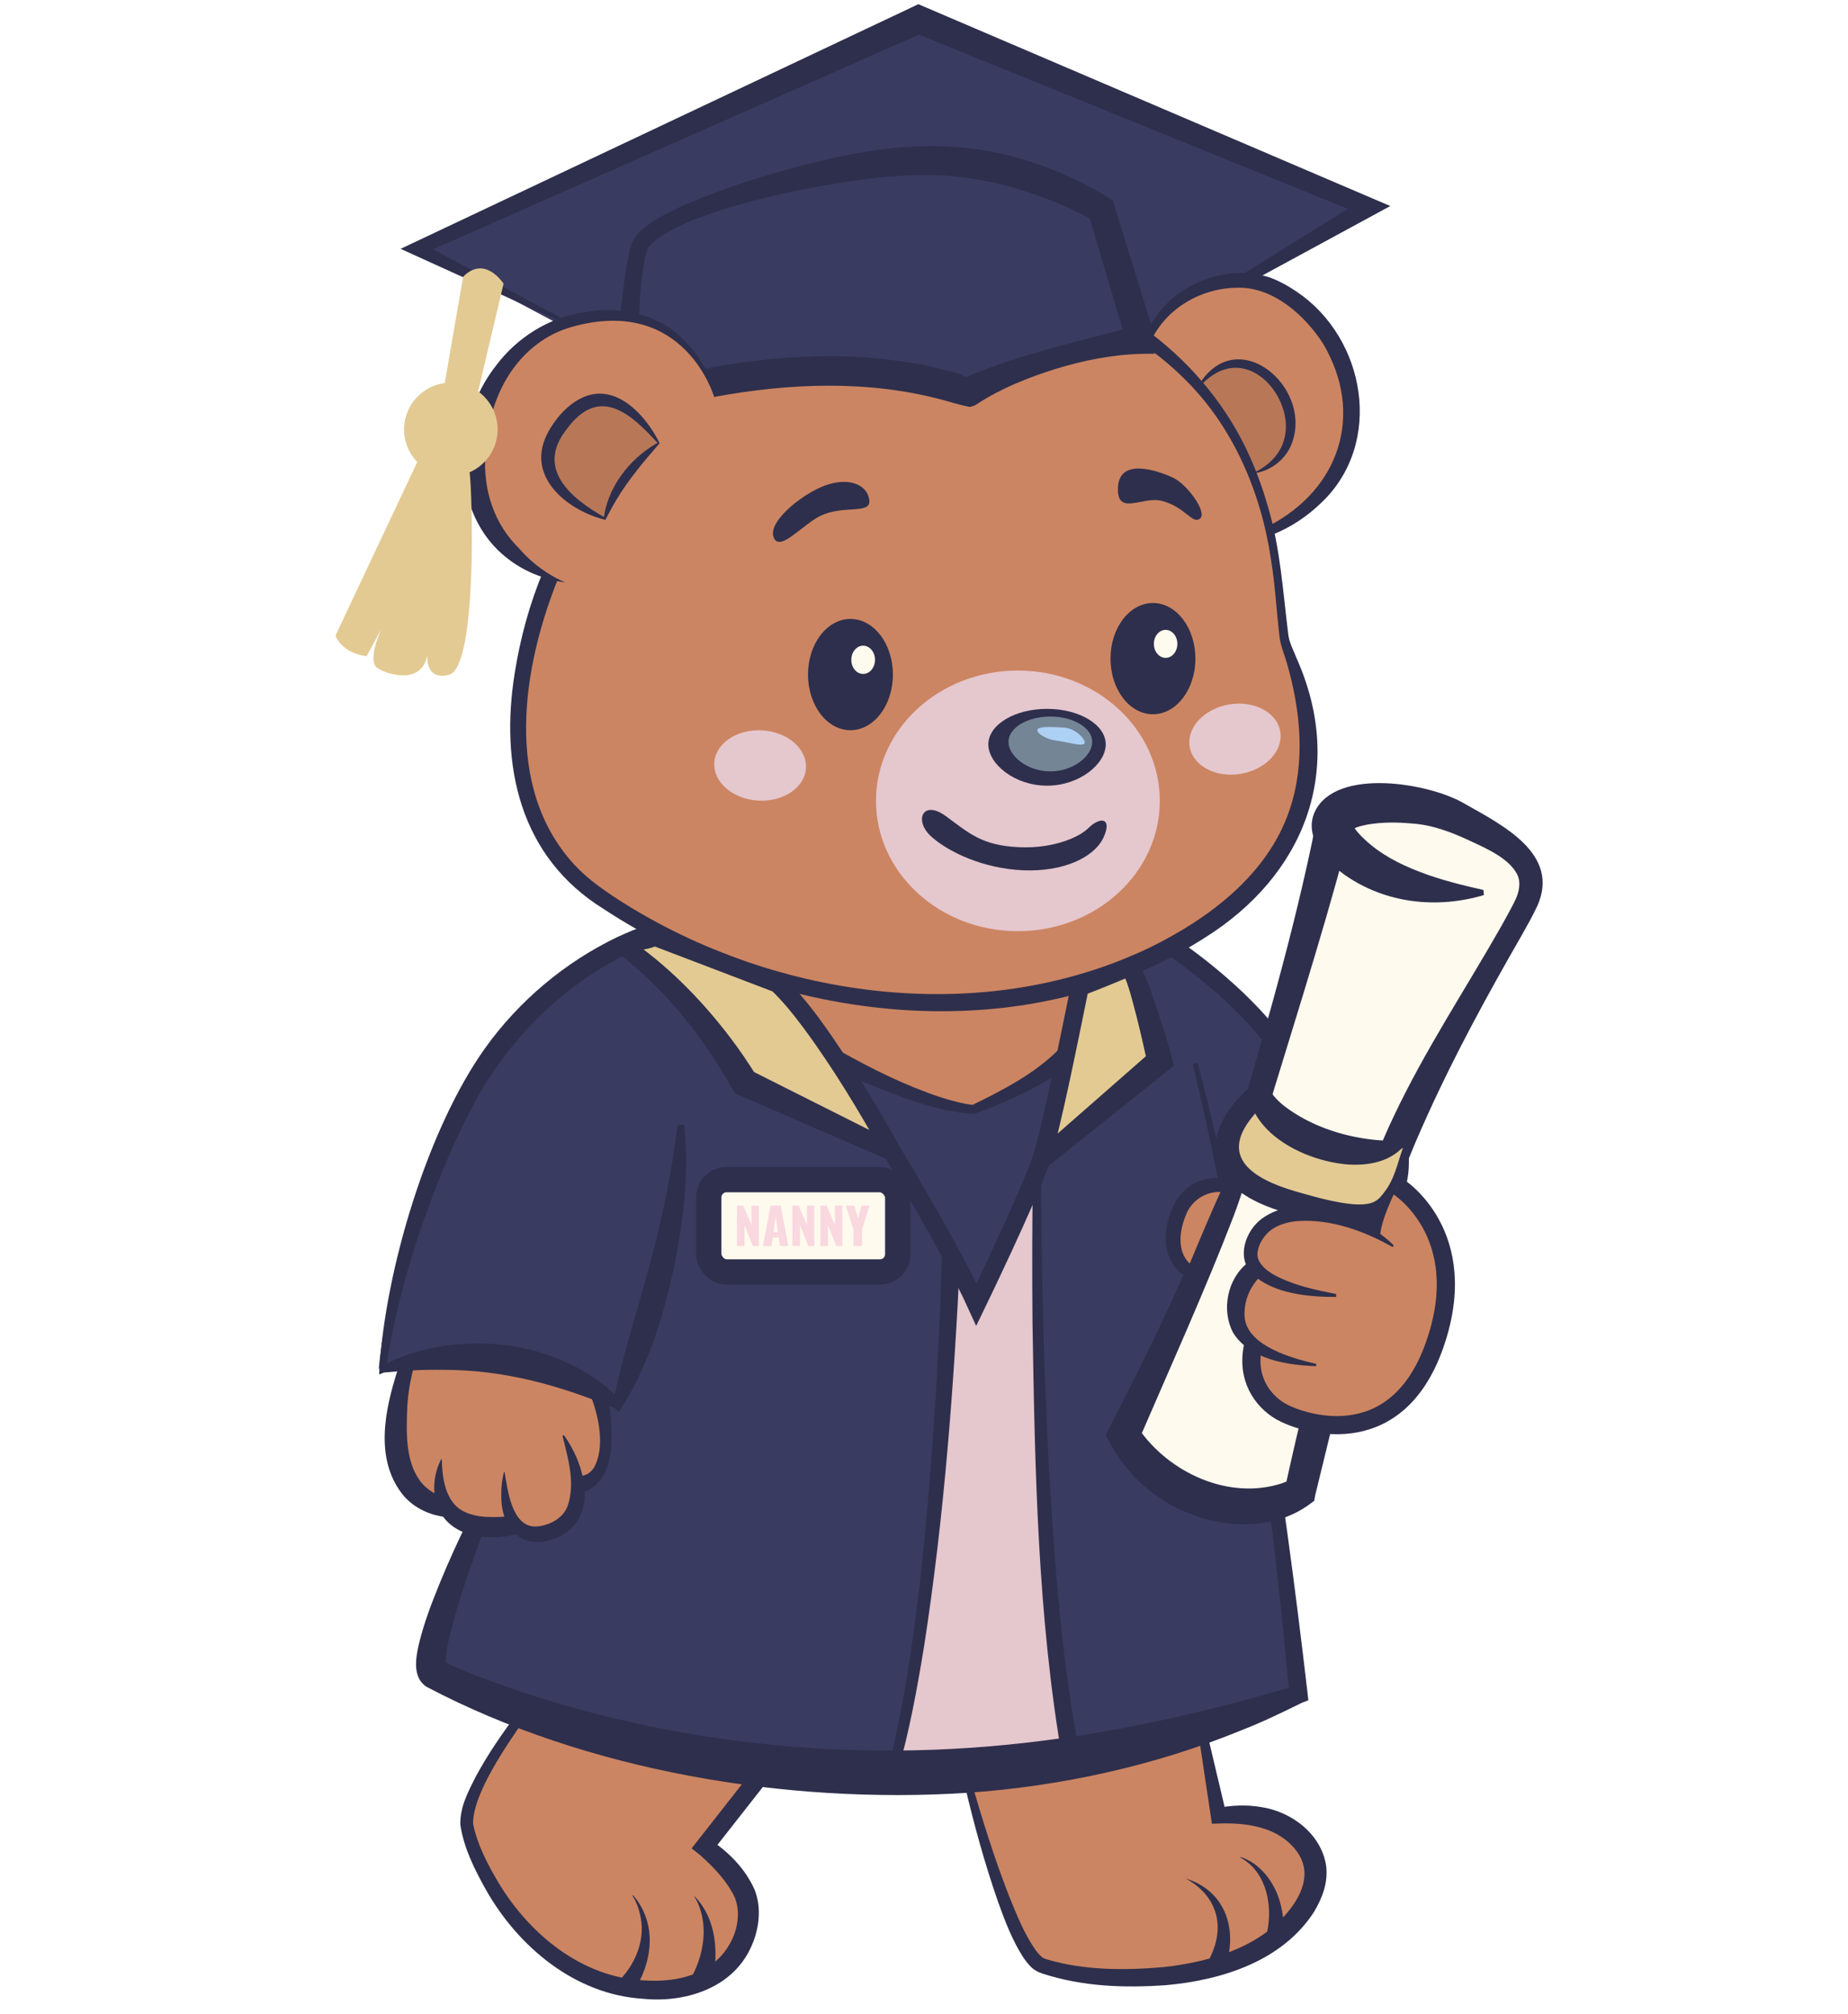 <?xml version="1.0" encoding="UTF-8"?>
<svg id="Layer_7" xmlns="http://www.w3.org/2000/svg" viewBox="0 0 558.56 608.7">
  <defs>
    <style>
      .cls-1 {
        fill: none;
        stroke-width: 5.49px;
      }

      .cls-1, .cls-2 {
        stroke: #2e2f4c;
        stroke-miterlimit: 10;
      }

      .cls-3 {
        fill: #748596;
      }

      .cls-4, .cls-2 {
        fill: #fffaee;
      }

      .cls-5 {
        fill: #b87858;
      }

      .cls-2 {
        stroke-width: 7.65px;
      }

      .cls-6 {
        fill: #3a3b61;
      }

      .cls-7 {
        fill: #cc8562;
      }

      .cls-8 {
        fill: #add1f5;
      }

      .cls-9 {
        fill: #2e2f4c;
      }

      .cls-10 {
        fill: #e5c7ce;
      }

      .cls-11 {
        fill: #e3ca93;
      }

      .cls-12 {
        fill: #f9d8e0;
      }
    </style>
  </defs>
  <g>
    <path class="cls-7" d="M229.51,538.68l-16.36,20.85s8.54,5.95,12.14,13.98c4.22,9.43-2.25,32.04-32.19,29.03-34.13-3.44-50.18-39.8-51.72-49.34-1.54-9.56,16.62-33.51,16.62-33.51l71.51,19Z"/>
    <path class="cls-7" d="M363.99,526.26l4.6,23.86c18.21-2.09,27.21,6.7,29.09,14.86,1.7,7.35-4.93,21.64-24.69,29.09-21.06,7.94-48.76,5.02-57.97,1.26s-22.18-55.04-22.18-55.04l71.15-14.02Z"/>
    <path class="cls-9" d="M158.85,519.1c-5.32,7.72-16.02,22.88-15.85,32.04,1.24,6.25,4.36,12.19,7.6,17.67,9.4,15.71,25.28,28.77,44.09,29.65,7.01.46,14.47-.55,20.17-4.66,6.23-4.35,10.02-13.12,7.25-20.36-2.41-5.1-6.57-9.4-10.79-13.09,0,0-2.27-1.8-2.27-1.8l1.68-2.15,16.36-20.85,4.32,3.39-16.36,20.85-.59-3.95c5.73,3.73,10.65,8.72,13.54,15.01,2.39,5.81,1.41,12.61-1.23,18.03-5.76,12.13-20.02,16.41-32.47,15.12-20.49-1.27-37.68-15.69-47.45-32.97-3.41-6.13-6.62-12.48-7.7-19.51-.23-5.33,2.35-10.07,4.63-14.62,3.74-6.92,8.13-13.29,12.85-19.5l2.23,1.69h0Z"/>
    <path class="cls-9" d="M293.64,538.58c3.39,11.69,7.02,23.36,11.47,34.68,2.24,5.5,4.49,11.12,7.84,15.96.44.6,1.17,1.47,1.7,1.94,0,0,.42.34.42.34.18.16.35.17.52.31.08.06.85.27.98.33,11.24,3.34,23.67,3.32,35.33,2.27,14.9-1.65,31.48-6.71,39.8-20.03,3.96-6.63,3.5-12.57-2.35-17.76-5.52-4.82-13.45-5.82-20.75-5.58,0,0-2.3.08-2.3.08l-.3-1.99-3.6-24.05,2.65-.51,5.61,23.66-2.6-1.91c4.2-.77,8.62-1.01,13.05-.26,9.28,1.36,18.36,8.21,19.74,17.92.56,5.09-1.21,9.57-3.65,13.71-9.62,14.98-27.94,20.69-44.76,22.2-12.6.89-25.26.45-37.39-3.51-.45-.18-1.26-.44-1.68-.72-1.76-.92-2.83-2.44-3.95-3.95-3.48-5.34-5.69-11.26-7.81-17.15-4.04-11.63-7.29-23.48-10.09-35.46,0,0,2.14-.54,2.14-.54h0Z"/>
    <path class="cls-9" d="M209.67,572.78c7.05,6.91,7.69,17.97,5.43,27.11,0,0-6.1-2.24-6.1-2.24,1.4-2.84,2.63-5.83,3.19-8.98,1.05-5.34.48-11.2-2.52-15.9h0Z"/>
    <path class="cls-9" d="M191.35,572.71c7.51,8.77,5.91,20.46-.15,29.56,0,0-4.33-3.38-4.33-3.38.74-.88,1.53-1.75,2.26-2.66,3.57-4.68,5.62-10.57,4.56-16.49-.39-2.39-1.2-4.77-2.51-6.89l.17-.14h0Z"/>
    <path class="cls-9" d="M358.29,567.63c12.59,3.85,16.07,16.18,11.74,27.77,0,0-5.06-2.13-5.06-2.13.37-.99,1.13-2.37,1.51-3.39,3.84-9.18.46-17.66-8.19-22.26h0Z"/>
    <path class="cls-9" d="M374.95,561.16c5.39,1.71,9.35,6.53,11.32,11.75,1.53,4.12,1.96,8.8,1.89,13.18,0,0-5.45-.65-5.45-.65l.59-3.32c1.11-7.75-1.03-16.78-8.4-20.79,0,0,.06-.17.06-.17h0Z"/>
  </g>
  <polygon class="cls-7" points="225.77 293.39 247.58 327.14 298.73 347.99 341.7 327.14 336.09 286.07 225.77 293.39"/>
  <path class="cls-6" d="M204.63,339.76c0,39.11-19.08,84.41-19.08,84.41-34.81-23.85-71.06-10.49-71.06-10.49,0,0,2.38-34.81,22.89-77.74,20.51-42.92,58.59-54.15,58.59-54.15l55.73,38.24s25.8,13.88,41.3,15.07c0,0,19.51-7.83,27.93-16.28,0,0,24.93-68.22,32.03-32.93,0,0,19.88,13.03,31.79,29.46l-14.91,49.17-9.79-43.34c20.76,80.15,31.25,190.64,31.25,190.64-137.62,55.35-255.55-2.77-261.18-6.18-5.64-3.41,12.57-45,12.57-45l13.49-41.6,48.45-79.3Z"/>
  <path class="cls-7" d="M156.95,460.98l-3.52-16.06s-.87,10.81,3.52,16.06c2.09,2.49,5.36,3.73,10.47,1.98,15.9-5.46,3.8-29.04,3.8-29.04l4.41,14.93c13.9-1.53,6.46-27.92,6.46-27.92,0,0-22.52-15.23-57.89-8.93,0,0-13.49,39.1,11.9,43.84l-1.66-14.71s-6.84,24.9,22.51,19.85"/>
  <polygon class="cls-11" points="326.92 298.41 314.65 349.62 351.49 319 341.8 290.4 326.92 298.41"/>
  <path class="cls-11" d="M190.16,286.07s25.83,26.74,34.89,41.1l44.56,19.51-33.57-49.15-39.91-16.14-5.97,4.67Z"/>
  <path class="cls-10" d="M287.39,381.75s-5.57,124.46-17.78,149.58c0,0,34.96,1.94,54.21-3.77,0,0-13.46-72.1-10.38-172.47l-18.32,39.13-7.74-12.47Z"/>
  <g>
    <path class="cls-7" d="M364.6,281.12c-57.77,38.94-138.04,23.95-184.82-10.09-40.7-29.62-15.25-91.15-13.17-95.97-36.99-14.11-25.69-67.23,6.58-76.19,34.04-9.46,42.87,20.8,42.87,20.8,0,0,38.9-46.87,127.26-15.76h3.82c43.56,31.73,38.32,81.28,41.69,92.11,1.94,6.22,24.49,52.27-24.23,85.1Z"/>
    <g>
      <path class="cls-6" d="M413.66,62.57l-68.88,40.07c-33.29,4.83-52.13,15.89-52.13,15.89-23.93-8.19-51.14-3.84-64.88-4.62-13.68-.77-21.41.48-21.41.48-13.37.64-15.69-6.01-17.4-5.92h-.27s-62.6-33.31-62.6-33.31L277.67,5.89l135.99,56.68Z"/>
      <path class="cls-9" d="M292.2,114.07c-.49.02-1.13.2-1.5.44,0,0,.05-.02.05-.02l.11-.05.44-.19c17-7.33,35.05-11.14,52.85-15.91,0,0-3.53,5.56-3.53,5.55l-11.71-39.45,1.72,2.27c-6.75-3.78-14.06-6.8-21.45-9.14-7.48-2.31-15.17-3.89-22.9-4.47-15.86-.95-31.74,1.78-47.29,4.88-10.97,2.43-36.23,8.44-43.09,16.83-1.36,3.47-1.65,7.28-2.1,11-1.08,12.06-1.09,24.31-.1,36.39,0,0-5.95-4.23-5.95-4.23,8.59-2.91,17.24-5,26.12-6.71,24.79-4.64,50.88-5.5,75.33,1.49,1.06.3,2.01.77,3,1.32h0ZM293.1,122.97c-2.58-.48-5.36-1.36-7.92-2.05-22.67-6.17-46.71-5.17-69.65-.91-10.4,1.93-20.88,4.78-30.79,8.43,0,0,.07-6.33.07-6.33,1.44-12.37,2.22-24.58,3.84-36.9.51-3.66,1.02-7.4,2.13-10.98.5-1.89,1.95-3.74,3.28-4.84,5.8-4.79,12.92-7.52,19.76-10.28,7.73-3,15.6-5.52,23.56-7.75,30.91-8.49,56.29-11.47,86.37,2.3,4.38,2.01,8.53,4.26,12.59,6.92,0,0,.46,1.48.46,1.48,0,0,12.16,39.32,12.16,39.32,0,0,.91,5.5.91,5.5l-4.44.05c-8.96.16-17.91,1.96-26.45,4.58-8.19,2.59-16.26,5.77-23.47,10.46-.69.53-1.55.87-2.39,1h0Z"/>
      <polygon class="cls-9" points="344.54 102.2 412.22 60.1 412.56 65.21 276.05 9.78 279.42 9.73 126.97 77.07 127.03 73.27 170.12 96.38 169.68 97.28 125.16 77.05 121.08 75.19 125.22 73.24 275.92 2.05 277.58 1.26 279.29 2 414.76 59.93 420.22 62.26 415.1 65.04 345.04 103.06 344.54 102.2 344.54 102.2"/>
    </g>
    <path class="cls-7" d="M347.14,103.91c7.26-17.15,26.83-20.17,36.11-16.54,10.08,3.95,25.45,16.94,25.41,38.93-.05,25.44-24.58,35.29-24.58,35.29"/>
    <path class="cls-7" d="M173.19,177.04c-2.34-.53-4.54-1.19-6.58-1.98"/>
    <path class="cls-7" d="M166.74,174.76s-.05.1-.13.3"/>
    <path class="cls-9" d="M215.73,119.76c-4.67-12-15.71-21.89-28.9-21.85-12.63-.23-24.99,5.68-32.05,16.31-12.63,18.39-11.48,45.14,9.41,56.92,2.78,1.64,5.78,2.97,8.9,4.17l-.21.93c-6.88-.61-13.71-3.01-19.27-7.31-17.97-13.66-16.86-41.63-3.79-58.31,6.37-8.57,16.08-14.72,26.71-16.24,10.32-1.93,21.86.25,29.54,7.74,5.02,4.72,8.55,10.85,10.32,17.46,0,0-.67.19-.67.19h0Z"/>
    <g>
      <path class="cls-5" d="M363.21,115.67s7.11-9.85,17.26-3.94c7.99,4.65,11.23,14.17,8.87,21.57-2.36,7.4-9.76,9.45-9.76,9.45l-16.37-27.08Z"/>
      <path class="cls-9" d="M362.9,115.45c11.59-17.13,33.13,1.25,27.86,17.65-1.48,5.06-6.04,8.95-11.14,9.83,0,0-.1-.35-.1-.35,4.18-2.07,7.67-5.64,8.71-10.18,2.71-10.39-7.62-24.84-18.97-20.45-2.1.85-4.11,2.25-5.76,3.94l-.61-.44h0Z"/>
    </g>
    <path class="cls-9" d="M168.82,174.5c-10.95,27.06-16.75,63.25,4.64,86.65,3.44,3.75,7.46,6.73,11.71,9.59,46.88,30.9,110.87,40.26,162.35,15.6,17.87-8.77,35.57-21.98,42.19-41.41,4.95-14.41,3.43-30.27-.8-44.74-.75-2.56-1.89-5.11-2.18-7.81-.93-7.86-1.31-15.67-2.59-23.44-3.05-20.4-11.58-40.39-26.54-54.84-3.66-3.61-7.65-6.88-11.88-9.79l2.44-3.36c12.71,9.72,23.13,22.49,29.64,37.13,2.17,4.85,3.96,9.86,5.42,14.95,3.8,12.7,4.55,25.93,6.19,38.9.26,2.17,1.74,5.09,2.55,7.14,14.85,33.44,2.42,65.45-28,84.43-54.74,34.9-128.83,25.8-181.48-8.8-25.5-15.79-31.4-43.44-26.89-71.42,1.71-10.63,4.49-20.84,8.66-30.83,0,0,4.56,2.04,4.56,2.04h0Z"/>
    <path class="cls-9" d="M383.35,159c21.69-11.16,29.02-34,16.61-55.05-5.36-8.47-15.04-17.19-25.63-16.99-10.92-.08-21.69,5.97-26.47,16.07,0,0-1.84-.78-1.84-.78,5.03-14.65,22.83-23.13,37.59-18.47,2.98,1.08,5.65,2.57,8.19,4.28,21,14.02,26.58,45.78,7.61,63.82-4.37,4.22-9.32,7.54-15.01,9.76,0,0-1.06-2.64-1.06-2.64h0Z"/>
    <path class="cls-9" d="M351.14,151.35c7.14,1.83,9.21,7.2,11.55,5.36,2.34-1.84-3.85-10.38-8.2-12.39s-16.07-6.19-16.57,2.85c-.5,9.04,7.37,2.68,13.23,4.19Z"/>
    <path class="cls-9" d="M248.02,155.87c6.86-3.35,15.23-.33,14.73-4.69s-5.36-6.86-12.22-4.86-18.42,10.88-16.74,15.9c1.67,5.02,8.63-3.63,14.23-6.36Z"/>
    <ellipse class="cls-9" cx="348.48" cy="199.03" rx="12.83" ry="16.81"/>
    <ellipse class="cls-4" cx="352.31" cy="194.57" rx="3.55" ry="4.23"/>
    <ellipse class="cls-9" cx="257.05" cy="203.85" rx="12.83" ry="16.81"/>
    <ellipse class="cls-4" cx="260.89" cy="199.39" rx="3.58" ry="4.27"/>
    <ellipse class="cls-10" cx="373.28" cy="223.35" rx="13.88" ry="10.63" transform="translate(-32.03 65.39) rotate(-9.6)"/>
    <ellipse class="cls-10" cx="229.74" cy="231.29" rx="10.63" ry="13.88" transform="translate(-14.38 447.36) rotate(-86.7)"/>
    <ellipse class="cls-10" cx="307.66" cy="242.01" rx="42.89" ry="39.38"/>
    <path class="cls-9" d="M334.21,224.94c0,5.92-7.94,12.48-17.74,12.48s-17.74-6.55-17.74-12.48,7.94-10.73,17.74-10.73,17.74,4.8,17.74,10.73Z"/>
    <path class="cls-3" d="M330.13,224.19c0,4.23-5.67,8.91-12.66,8.91s-12.66-4.68-12.66-8.91,5.67-7.66,12.66-7.66,12.66,3.43,12.66,7.66Z"/>
    <path class="cls-8" d="M327.71,224.76c.89-.83-2.36-4.62-6.02-4.87s-7.13-.41-8.02.42,2.13,3.07,5.66,3.5c3.04.37,7.49,1.78,8.38.95Z"/>
    <path class="cls-9" d="M328.8,250.39c3.95-3.95,7.53-3.09,4.64,2.88-2.9,5.97-12.27,10.23-24.21,9.72s-22.5-5.45-27.79-10.23c-5.28-4.77-2.56-11.25,4.43-6.14,6.99,5.11,10.83,8.87,22.08,9.39s18.73-3.5,20.84-5.62Z"/>
    <path class="cls-7" d="M172.99,176.91c-36.99-14.11-32.27-69.21,0-78.17,34.04-9.46,42.87,21.24,42.87,21.24,0,0-44.95,61.76-42.87,56.94Z"/>
    <g>
      <path class="cls-5" d="M199.14,133.91s-12.33,8.94-16.34,22.82c0,0-27.53-10.11-12.95-28.68,13.07-16.65,24.98,0,29.3,5.86Z"/>
      <path class="cls-9" d="M199.37,133.94c-4.46,5.15-9.37,10.91-12.84,16.73-1.31,2.06-2.37,4.29-3.61,6.49,0,0-.22-.14-.22-.14-11.19-2.81-23.6-12.78-17.51-25.46.32-.71.8-1.61,1.22-2.27,2.28-3.6,5.06-6.76,9.06-8.87,10.4-5.34,19.72,5.01,23.91,13.51h0ZM198.91,133.87c-.5-.3-1.15-1.11-1.58-1.53-8.45-9.14-17.21-14.76-26.1-2.57-9.39,11.92,1.32,20.86,11.68,26.66,0,0-.42.21-.42.21,1.17-9.4,7.66-17.77,15.69-22.5,0,0,.41-.21.41-.21l.21-.1c.09-.06.03.03.12.05h0Z"/>
    </g>
    <path class="cls-11" d="M141.94,142.7c.8,5.38,2.5,58.97-6.25,61.21-7.39,1.89-6.53-6.09-6.53-6.09-1.46,9.1-11.81,6.26-15.11,4.03-3.19-2.17,1.06-11.41,1.33-11.98l-4.57,8.42c-7.56-.86-9.41-6.21-9.41-6.21l24.72-52.48c-2.62-2.7-4.16-6.44-3.97-10.49.32-6.95,5.62-12.5,12.28-13.36l5.55-32.12c6.6-6.71,12.22,2.08,12.22,2.08l-7.68,32.57c3.75,2.71,6.1,7.18,5.87,12.15-.26,5.54-3.68,10.19-8.44,12.28Z"/>
  </g>
  <path class="cls-9" d="M197.94,284.59c-23.09,8.77-42.54,26.59-54.3,48.22-7.18,13.3-12.76,27.46-17.56,41.78-4.13,12.81-7.54,26-9.42,39.32,0,0-1.33-.99-1.33-.99,2.82-1.68,5.78-2.88,8.87-3.89,21.43-6.8,47.4-2.34,63.39,14.04.01,0-2.27.67-2.27.67,3.2-15.94,8.54-31.14,12.45-46.86,3.11-12.19,5.47-24.43,7.05-36.96,0,0,1.97,0,1.97,0,.77,7.31.7,14.72.1,22.07-1.03,10.99-3.06,21.87-6.01,32.5-2.92,10.66-6.77,21-12.75,30.44,0,0-1.15,1.79-1.15,1.79l-1.12-1.12c-16.65-7-33.63-11.66-51.72-11.65-5.95-.09-12.03.2-18.13.82,0,0-1.41.58-1.42.58,0,0,.09-1.58.09-1.58,1.8-29.97,14.49-72.65,32-97.12,10.19-14.21,24.02-25.83,39.77-33.42,3.26-1.5,6.45-2.89,9.93-3.92,0,0,1.55,5.27,1.55,5.27h0Z"/>
  <path class="cls-9" d="M192.9,287.29c.17-.71-.23-1.79-.91-2.24,0,0,.01,0,.01,0l.02.02.09.06c11.02,7.93,20.56,17.8,28.75,28.61,2.78,3.63,5.31,7.45,7.77,11.33l-1.83-1.67s43.97,22.09,43.97,22.09l-3.57,3.8c-7.42-13.29-15.33-26.51-24.39-38.74-3.03-4.02-6.18-8-9.7-11.32l.9.56-37.16-14.18,2.27-.14c-2.03,1.14-3.86,1.27-6.21,1.81h0ZM187.42,286.97c2.96-2.55,6.64-5.18,10.23-6.92,0,0,1.16.44,1.16.44l37.16,14.18.51.2c7.83,7.52,13.69,16.3,19.6,25.2,5.65,8.69,10.91,17.53,15.94,26.61,0,0,4.05,7.37,4.05,7.37,0,0-7.63-3.57-7.63-3.57,0,0-45.15-19.56-45.15-19.56l-1.03-.45s-.8-1.22-.8-1.23c-8.28-14.89-19.05-28.6-32.28-39.4,0,0-.31-.24-.31-.24l-.08-.06c-.82-.52-1.41-1.74-1.38-2.58h0Z"/>
  <path class="cls-9" d="M328.41,300.41c.24-.17.41-.43.46-.7-.04.2-.19.93-.23,1.15-2.91,14.28-6.03,29.88-9.52,44.01-.54,2.18-1.13,4.35-1.87,6.63l-4.35-3.01,35.21-30.86-1.26,3.86c-1.03-4.81-2.15-9.67-3.36-14.45-1.19-4.44-2.2-9.02-4.12-13.16,0,0,3.2.76,3.2.76-4.67,2.02-9.35,3.92-14.15,5.77h0ZM324.14,296.96c5.98-2.83,12.13-5.61,18.25-8.23,0,0,1.19,1.62,1.19,1.62,3.06,4.46,4.4,9.84,6.22,14.84,1.77,5.58,3.71,11.14,5.02,16.86-6.52,5.21-39.47,31.49-45.45,36.27,0,0,2.69-8.64,2.69-8.64,1.29-4,2.3-8.41,3.28-12.58,2.57-11.16,5.31-24.45,7.59-35.7.11-.5.38-1.95.49-2.44.12-.67.35-1.44.72-2h0Z"/>
  <path class="cls-1" d="M269.61,347.99s17.96,29.6,25.52,46.23c0,0,15.07-31.1,19.52-43.62"/>
  <path class="cls-9" d="M125.79,412.75c-1.01.67-1.05,1.82-1.32,2.81-.74,3.04-1.14,6.19-1.36,9.3-.31,7.56-.67,16.28,3.71,22.45,2.12,2.97,5.26,4.66,8.79,5.7,0,0-1.01,5.4-1.01,5.4-4.93-.55-9.94-2.96-13.07-6.99-8.28-10.74-5.21-25.26-1.46-37.06.3-1.09.87-2.02.54-3.39l5.19,1.79h0Z"/>
  <path class="cls-9" d="M133.54,441.01c.11,5.59,1.03,12.21,5.78,15.26,4.62,2.84,10.72,2.2,16.16,1.86,0,0,.93,5.41.93,5.41-8.18,2.22-19.78,1.34-23.86-7.56-2.14-4.82-1.5-10.57.79-15.03,0,0,.21.06.21.06h0Z"/>
  <path class="cls-9" d="M152.5,444.79c.94,5.49,2.15,16.23,9.06,16.51,3.89-.04,8.45-2.18,9.96-6.07,2.45-6.89.22-14.44-1.51-21.34,0,0,.42-.22.42-.22,6.11,8.37,10.58,23.77-.45,30.2-10.21,5.43-18.22-.07-18.46-11.23-.06-2.68.15-5.32.83-7.86h.16Z"/>
  <path class="cls-9" d="M183.72,420.04c1,10.24,4.4,27.87-8.8,31.4,0,0-.6-5.46-.6-5.46,2.04.3,3.94-.54,5.17-2.42,3.53-6.21,1.46-15.71-1.05-22.03,0,0,5.29-1.49,5.29-1.49h0Z"/>
  <path class="cls-9" d="M146.4,461.92c-3.37,9.15-6.68,18.41-9.29,27.79-1.14,4.25-2.48,8.94-2.41,13.1.03.21.05.43.08.46,0,.05.06-.03-.21-.49-.16-.23-.47-.62-.87-.84-.07-.04,0,0,0,0,3.21,1.57,6.63,2.96,10.04,4.35,54.35,20.82,114,27.17,171.64,19.7,25.82-3.23,51.04-9.16,76.08-16.53,0,0-1.71,2.81-1.71,2.81-4.42-48.04-10.59-96.01-19.2-143.5-2.97-15.82-6.25-31.58-10.06-47.21l1.49-.39c16.27,62.49,25.78,126.5,33.24,190.58,0,0,.22,2.05.22,2.05,0,0-1.93.76-1.94.76-5.86,2.9-12.1,5.91-18.23,8.29-26.31,10.77-54.73,16.98-83.09,18.93-54.38,3.46-114.72-6.51-163.19-32.01-4.36-2.72-3.34-8.65-2.48-12.54,1.63-6.95,4.09-13.11,6.61-19.32,2.54-6.18,5.29-12.2,8.23-18.19l5.03,2.2h0Z"/>
  <g>
    <g>
      <path class="cls-4" d="M448.44,269.7s-26.83,2.2-41.89-13.23c-15.07-15.43,18.37-16.9,33.44-9.55,15.07,7.35,27.56,13.6,20.95,26.83s-27.19,44.83-39.32,74.23c-12.13,29.4-28.66,102.89-28.66,102.89,0,0-10.29,7.72-27.93,2.57s-25.36-19.84-25.36-19.84c0,0,25.72-53.28,33.07-76.8,7.35-23.52,28.91-95.8,30.01-107.62"/>
      <path class="cls-9" d="M448.5,270.48c-14.13,4.21-29.69,2.59-42.15-6.16-5.04-3.66-12.52-11.16-8.95-19.02,6.44-13.57,35.02-8.65,45.44-2.34,11.21,6.37,28.87,15.06,21.8,30.84-1.49,3.16-3.24,6.25-4.95,9.27-10.05,17.47-19.77,35.27-28.06,53.53-2.75,6.05-5.42,12.16-7.65,18.28-10.92,31.62-18.48,64.45-26.47,97.01,0,0-.28,1.62-.28,1.62l-1.48,1.11c-12.34,8.98-29.72,7.03-42.42-.17-8.3-4.83-15.08-12.15-19.08-20.89,13.26-25.82,26.43-52,35.52-79.61,9.83-32.97,19.78-66.18,26.88-99.84,0,0,.5-2.87.5-2.87l.3-2.55,10.57.99c-.29,1.94-.88,4.66-1.37,6.59-6.48,24.89-18.67,63.16-26.24,88.18-2.13,6.92-5.14,16.74-7.7,23.44-8.53,22.15-19.28,45.93-28.73,67.81,0,0-.07-4.32-.07-4.32.02.02.1.14.17.24,9.28,13.52,27.5,21.88,43.5,16.58.84-.3,1.83-.75,2.54-1.07,0,0-1.76,2.72-1.76,2.72,4.35-19.88,9.21-39.57,14.55-59.2,5.15-18.02,10.19-36.31,18.35-53.3,9.42-19.97,21.71-38.44,32.57-57.57,1.42-2.53,2.81-5.06,4.1-7.64,1.22-2.57,1.89-5.48.59-8.02-2.59-4.8-9.06-7.64-14.18-10.02-5.65-2.64-11.36-4.85-17.72-5.26-4.47-.41-9.03-.41-13.36.34-1.77.36-3.5.74-4.67,1.61.02,0-.05,0,.02-.04.05-.04.08-.08.1-.14.19-.22.29-.8.3-1.03,0-.06-.03-.15-.03-.17.33.95,2.07,2.99,3.26,4.02,4.69,4.52,10.48,7.61,17.14,10.13,5.91,2.27,12.33,3.88,19,5.38l.13,1.57h0Z"/>
    </g>
    <g>
      <path class="cls-11" d="M380.72,331.39s-5.42,4.6-7.95,9.49c-2.85,5.49-5.31,16.45,16.17,23,19.58,5.97,28.5,6.67,31,0s4.02-12.17,5.67-18.17c0,0-4.17,4.83-18,2.83-13.83-2-25.43-10.48-26.88-17.16Z"/>
      <path class="cls-9" d="M379.66,333.52c.51.2,1.3.28,2,.06.67-.16,1.36-.81,1.14-.62l-.06.06-.12.11c-1.27,1.19-2.58,2.55-3.69,3.88-11.77,13.81,2.06,20.2,14.73,23.6,3.88,1.12,7.78,2.16,11.59,2.8,3.76.64,7.6.96,10.01-.22,1.41-.62,2.45-1.95,3.36-3.22,3.67-4.81,4.14-11.12,6.84-16.49,0,0,.25.12.25.12-.31,1.23-1.04,2.3-1.89,3.25-4.4,4.63-11.39,5.55-17.41,4.95-11.13-1.14-25.76-7.87-28.77-19.67,0-.04-.04-.15.03.02.09.22.24.45.45.66.41.44,1.04.7,1.54.71h0ZM381.78,327.28c.89.39,1.97,1.52,2.31,2.57.11.3.05.15.13.28,1.85,2.71,4.5,4.64,7.32,6.43,6.54,4.11,14.36,6.64,22.01,7.66,3.97.52,8.13.87,11.94-.77,0,0,.27-.64.27-.65l-.02.76c-.12,4.3.47,8.36-.33,12.69-2.44,12.08-9.56,15.88-21.23,14.01-4.33-.67-8.42-1.72-12.46-2.87-6.1-1.71-12.94-3.87-18.12-8.2-11.43-9.68-5.37-22.6,4.32-30.73.15-.14.42-.36.57-.49-.2.17.51-.5,1.21-.69.73-.25,1.54-.19,2.08,0h0Z"/>
    </g>
  </g>
  <path class="cls-7" d="M403.83,391.48s-30.93-1.87-25.15-16.08c5.78-14.22,29.55-8.86,42.4,1.2,0,0-9.71,4.4,1.36-18.13,0,0,23.06,14.22,11.14,48.03-11.91,33.82-40.82,23.3-46.47,20.02s-10.65-10.22-8.29-20.26l18.99,6.24s-22.26-1.95-24.06-13.85c-1.56-10.28,5.82-15.44,5.82-15.44l24.26,8.26Z"/>
  <path class="cls-1" d="M354.15,286.07s19.88,13.03,31.79,29.46"/>
  <path class="cls-9" d="M397.79,412.84c-8.76-.31-20.02-2.01-25.08-10.1-3.64-6.89-1.74-16.37,4.47-21.19.26-.19.45-.34.83-.59l3.15,4.5c-3.48,3.35-5.44,8.16-4.92,13.02,1.22,8.37,14.33,12.01,21.62,13.68,0,0-.06.67-.06.67h0Z"/>
  <path class="cls-9" d="M403.81,391.93c-8.32,0-19.25-.94-25.46-7.14-4.73-4.86-1.84-12.91,3.02-16.51,11.57-8.51,30.8-1.01,39.91,8.08,0,0-.37.48-.37.48-8.74-4.94-18.48-8.41-28.41-7.87-3.13.23-6.15,1.08-8.42,2.8-2.12,1.58-3.87,4.49-4.01,7.04-.15,2.4,1.96,4.65,4.69,6.25,5.72,3.22,12.6,4.73,19.11,5.97,0,0-.05.91-.05.91h0Z"/>
  <path class="cls-9" d="M268.1,535.35c5.1-18.93,7.72-38.57,10.05-58.05,3.58-32.63,5.6-65.49,6.58-98.29,0,0,5.49.17,5.49.17-1.86,39.55-4.83,79.06-10.9,118.2-2.12,13.04-4.5,26.06-8.21,38.83l-3.02-.87h0Z"/>
  <path class="cls-9" d="M314.69,355.1c.04,29.42.77,58.88,2.36,88.26,1.7,29.23,3.78,58.73,9.47,87.43,0,0-5.38,1.08-5.38,1.08-7.59-43.8-8.35-88.26-9.07-132.56-.12-14.75-.12-29.48.14-44.24l2.48.03h0Z"/>
  <path class="cls-9" d="M254.2,317.78c9.46,5.29,19.37,10.21,29.67,13.66,3.43,1.11,6.92,2.08,10.43,2.49l-.61.09c9.33-4.57,19.12-9.56,26.43-17.01,0,0,3.99,3.98,3.99,3.98-2.22,2.02-4.57,3.62-6.96,5.1-7.12,4.31-14.68,7.57-22.46,10.44,0,0-.31.11-.31.11l-.3-.02c-11.31-.89-21.91-5.11-32.29-9.36-3.44-1.47-6.8-2.97-10.21-4.64l2.6-4.84h0Z"/>
  <g>
    <path class="cls-7" d="M359.96,384.4s-8.2-3.6-4.36-16.1c4.08-13.31,16.32-9.83,16.32-9.83l-11.95,25.93Z"/>
    <path class="cls-9" d="M360.63,386.18c-.37.2-1.29.1-1.52-.07,0,0-.06-.03-.06-.03l-.1-.05c-9.13-4.75-7.72-17.84-2.2-24.91,4.45-5.55,11.65-6.26,18.04-3.98-4.5,9.78-9.37,19.6-14.15,29.03h0ZM359.28,382.62c3.55-8.55,7.01-16.79,10.77-25.01l1.3,2.83c-.53-.1-1.34-.2-2.02-.22-5-.36-9.49,2.71-11.08,7.46-1.95,4.83-2.55,11.69,2.36,14.91.02.02.1.06.13.08-.21-.15-1.1-.25-1.45-.04h0Z"/>
  </g>
  <path class="cls-1" d="M422.45,358.47s23.06,14.22,11.14,48.03c-11.91,33.82-40.82,23.3-46.47,20.02-5.65-3.28-10.65-10.22-8.29-20.26"/>
  <g>
    <rect class="cls-2" x="214.21" y="356.47" width="57.13" height="27.91" rx="5.39" ry="5.39"/>
    <g>
      <path class="cls-12" d="M222.73,376.53v-12.22h1.9l2.5,5.88v-5.88h2.23v12.22h-1.83l-2.5-6.33v6.33h-2.31Z"/>
      <path class="cls-12" d="M230.6,376.53l2.31-12.22h3.08l2.28,12.22h-2.49l-.41-2.58h-1.79l-.42,2.58h-2.55ZM233.81,372.34h1.3l-.65-4.77-.65,4.77Z"/>
      <path class="cls-12" d="M239.5,376.53v-12.22h1.9l2.5,5.88v-5.88h2.23v12.22h-1.83l-2.5-6.33v6.33h-2.31Z"/>
      <path class="cls-12" d="M247.96,376.53v-12.22h1.9l2.5,5.88v-5.88h2.23v12.22h-1.83l-2.5-6.33v6.33h-2.31Z"/>
      <path class="cls-12" d="M257.96,376.53v-4.99l-2.32-7.22h2.55l1.16,3.86,1.04-3.86h2.44l-2.28,7.22v4.99h-2.59Z"/>
    </g>
  </g>
</svg>